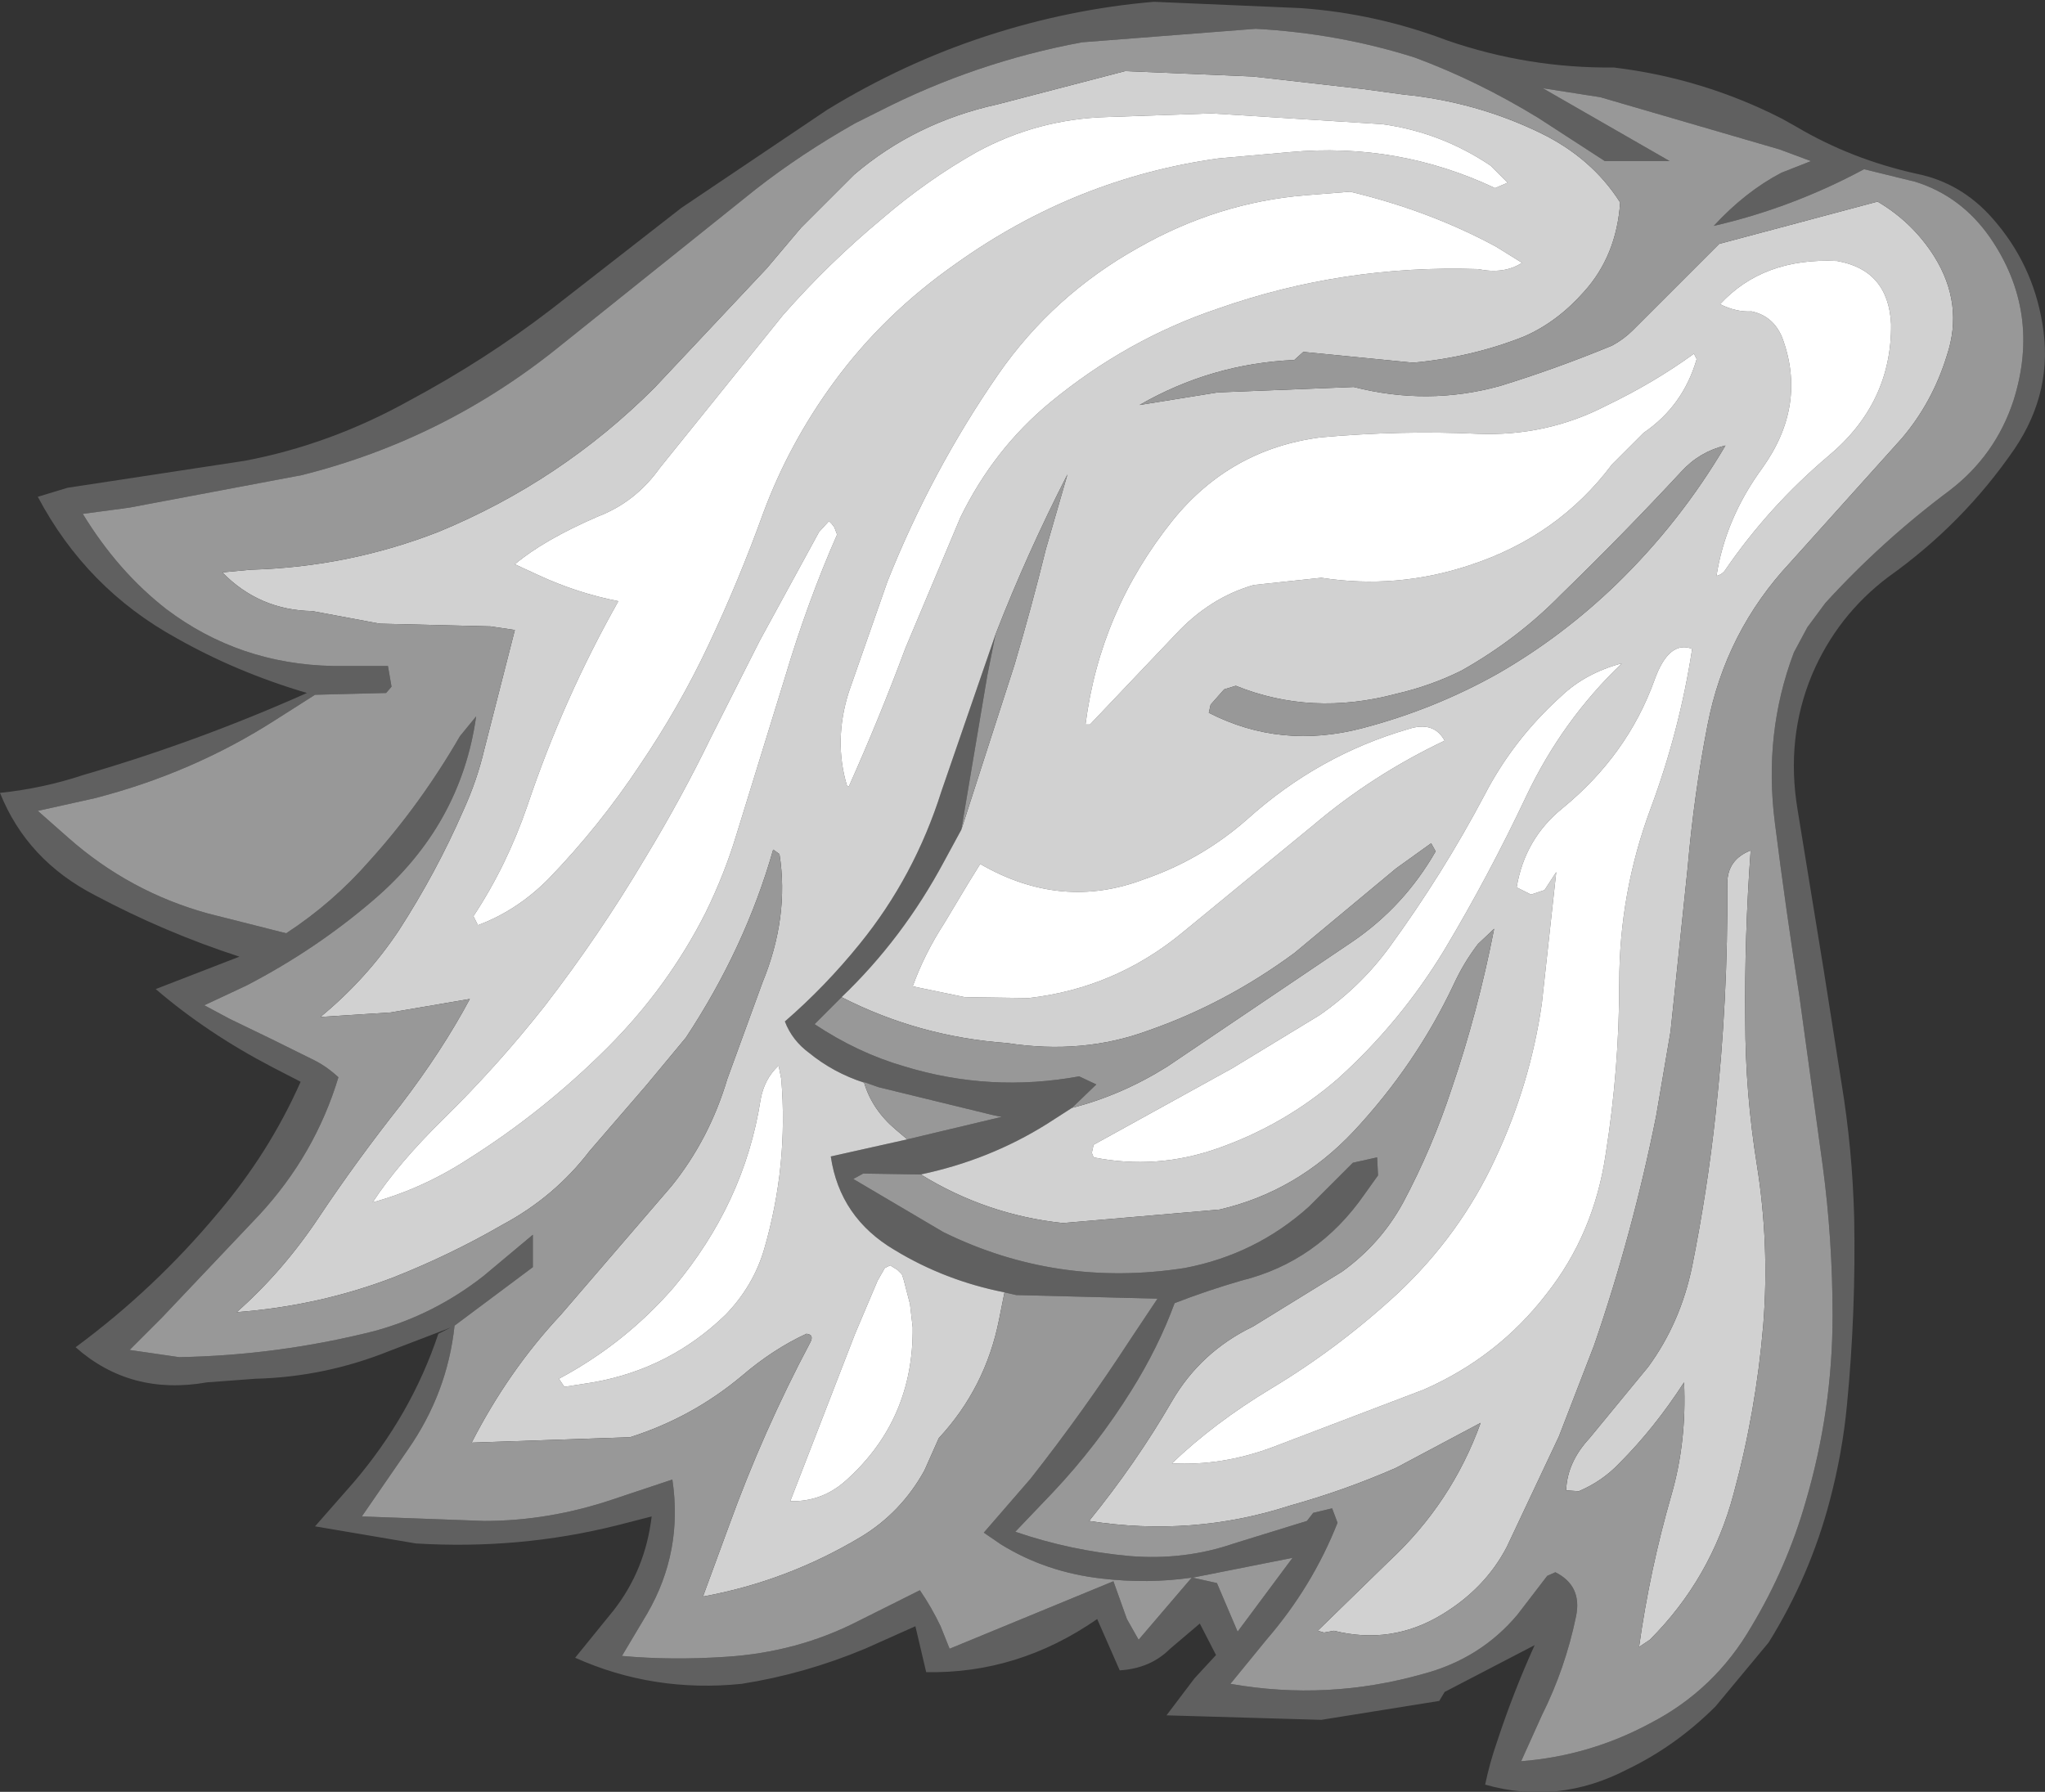 <?xml version="1.0" encoding="UTF-8" standalone="no"?>
<svg xmlns:ffdec="https://www.free-decompiler.com/flash" xmlns:xlink="http://www.w3.org/1999/xlink" ffdec:objectType="shape" height="99.55px" width="113.6px" xmlns="http://www.w3.org/2000/svg">
  <rect width="100%" height="100%" fill="#333333" stroke="none"/>
  <g transform="matrix(1.0, 0.0, 0.0, 1.0, 67.8, 52.6)">
    <path d="M31.2 -46.0 L32.0 -45.55 Q35.05 -43.75 38.65 -42.95 41.15 -42.45 42.9 -40.45 45.1 -37.95 45.65 -34.65 46.3 -30.9 44.1 -27.65 41.25 -23.5 37.1 -20.55 34.25 -18.4 32.85 -15.1 31.4 -11.6 32.05 -7.65 L33.5 1.25 34.5 7.6 Q35.1 11.25 35.2 15.05 35.3 20.25 34.8 25.45 34.55 28.1 33.85 30.75 32.75 34.95 30.45 38.65 L27.5 42.2 Q25.3 44.4 22.6 45.7 18.75 47.7 14.7 46.55 14.95 45.35 15.35 44.2 16.25 41.45 17.45 38.8 L12.45 41.4 12.15 41.9 5.6 42.95 -3.0 42.7 -1.45 40.65 -0.25 39.35 -1.15 37.6 -2.8 39.0 Q-3.9 40.1 -5.6 40.2 L-6.85 37.35 Q-11.25 40.4 -16.35 40.3 L-16.95 37.75 -19.75 39.0 Q-23.1 40.4 -26.6 40.95 -31.5 41.45 -35.85 39.5 L-33.7 36.85 Q-31.95 34.6 -31.6 31.65 L-33.55 32.15 Q-38.95 33.5 -44.7 33.15 L-50.3 32.2 -48.15 29.75 Q-44.95 26.0 -43.45 21.5 L-42.75 21.15 -46.15 22.45 Q-49.75 23.9 -53.6 24.0 L-56.3 24.2 Q-60.55 24.95 -63.6 22.25 -59.2 19.0 -55.7 14.8 -52.85 11.45 -51.1 7.5 L-52.65 6.7 Q-56.3 4.8 -59.15 2.35 L-54.5 0.55 Q-58.65 -0.8 -62.5 -2.85 -66.3 -4.8 -67.8 -8.55 -65.4 -8.8 -63.15 -9.55 -56.8 -11.4 -50.75 -14.1 -54.65 -15.25 -58.0 -17.15 -63.0 -19.9 -65.7 -25.0 L-64.05 -25.5 -54.2 -27.0 Q-49.45 -27.9 -45.05 -30.35 -40.85 -32.6 -37.2 -35.4 L-29.95 -41.05 -21.85 -46.5 Q-17.6 -49.1 -13.0 -50.6 -8.4 -52.1 -3.7 -52.5 L4.45 -52.15 Q8.65 -51.85 12.6 -50.35 17.1 -48.8 21.85 -48.85 26.8 -48.25 31.2 -46.0 M-16.65 12.65 L-19.85 12.6 -20.4 12.9 -15.4 15.85 Q-9.1 18.95 -2.0 17.85 1.95 17.1 4.9 14.45 L7.35 12.0 8.7 11.7 8.75 12.7 8.0 13.75 Q5.4 17.5 1.15 18.55 -0.75 19.1 -2.55 19.8 -3.45 22.25 -4.95 24.65 -6.85 27.7 -9.3 30.3 L-11.4 32.5 Q-8.35 33.55 -5.05 33.85 -2.0 34.1 0.75 33.15 L4.8 31.9 5.15 31.45 6.2 31.2 6.5 32.0 Q5.1 35.55 2.55 38.5 L0.55 40.95 Q5.95 41.9 11.25 40.4 14.45 39.55 16.5 37.1 L18.15 34.95 18.6 34.75 Q20.1 35.5 19.75 37.2 19.15 40.1 17.85 42.7 L16.7 45.25 Q20.5 44.95 23.85 43.15 27.45 41.3 29.5 37.75 31.45 34.5 32.5 30.85 34.0 25.75 34.0 20.5 34.0 16.25 33.45 12.15 L32.15 2.7 Q31.4 -2.1 30.8 -6.85 30.15 -11.85 31.85 -16.35 L32.6 -17.75 33.6 -19.1 Q36.75 -22.55 40.5 -25.35 43.05 -27.3 44.05 -30.35 45.6 -35.25 42.75 -39.4 41.15 -41.7 38.6 -42.5 L35.75 -43.2 Q31.75 -41.05 27.4 -40.05 29.15 -41.95 31.15 -43.0 L32.8 -43.65 31.05 -44.3 21.1 -47.2 17.9 -47.7 24.95 -43.65 21.35 -43.65 17.65 -46.05 Q14.3 -48.1 10.8 -49.4 6.55 -50.75 1.95 -51.0 L-7.7 -50.25 Q-13.6 -49.15 -18.9 -46.45 L-20.3 -45.75 Q-23.3 -44.05 -25.8 -42.1 L-36.6 -33.45 Q-43.05 -28.2 -51.05 -26.2 L-60.6 -24.4 -63.2 -24.05 Q-61.25 -20.85 -58.55 -18.75 -54.5 -15.7 -49.3 -15.6 L-46.25 -15.6 -46.05 -14.45 -46.35 -14.1 -50.3 -14.0 -52.5 -12.6 Q-57.1 -9.65 -62.55 -8.25 L-65.7 -7.55 -64.0 -6.05 Q-60.6 -3.05 -56.25 -1.85 L-51.9 -0.75 Q-49.3 -2.45 -47.25 -4.8 -44.45 -7.9 -42.25 -11.7 L-41.35 -12.8 Q-42.2 -6.75 -47.05 -2.6 -50.25 0.15 -54.1 2.15 L-56.45 3.25 -55.05 4.0 Q-52.75 5.1 -50.35 6.3 -49.65 6.65 -49.0 7.25 -50.3 11.55 -53.4 14.9 L-58.8 20.6 -60.6 22.4 -57.85 22.8 Q-52.35 22.7 -47.0 21.35 -43.7 20.45 -40.95 18.3 L-38.2 16.0 -38.2 17.8 -42.55 21.05 Q-42.95 24.8 -45.15 27.95 L-47.7 31.65 -40.9 31.9 Q-37.3 31.9 -33.75 30.7 L-30.45 29.6 Q-29.85 33.6 -31.85 37.05 L-33.25 39.4 Q-30.5 39.65 -27.5 39.45 -23.5 39.2 -20.1 37.45 L-16.7 35.75 Q-16.05 36.7 -15.55 37.75 L-15.05 39.0 -5.95 35.25 -5.2 37.35 -4.55 38.5 -1.6 35.05 Q-4.05 35.4 -6.6 35.1 -9.7 34.75 -12.2 33.2 L-13.15 32.55 -10.55 29.55 Q-7.6 25.8 -5.0 21.8 L-3.5 19.55 -11.35 19.35 -12.0 19.2 Q-15.3 18.55 -18.1 16.85 -21.15 15.05 -21.65 11.65 L-17.4 10.7 -12.15 9.45 -12.65 9.35 -19.0 7.8 -19.85 7.5 -19.8 7.55 Q-21.5 7.0 -22.85 5.9 -23.8 5.2 -24.2 4.15 -21.95 2.2 -20.05 -0.15 -17.0 -3.9 -15.5 -8.65 L-12.5 -17.35 -12.95 -15.1 -14.4 -6.5 -15.35 -4.75 Q-17.65 -0.45 -21.05 2.8 L-22.55 4.3 Q-20.15 5.9 -17.55 6.65 -12.8 8.1 -7.85 7.2 L-6.9 7.65 -8.25 8.95 -9.65 9.85 Q-12.85 11.85 -16.65 12.65 M-0.2 35.35 L0.95 38.05 4.0 33.95 -1.55 35.05 -0.2 35.35" fill="#606060" fill-rule="evenodd" stroke="none"/>
    <path d="M-16.65 12.65 Q-12.85 11.85 -9.65 9.85 L-8.25 8.95 Q-5.5 8.25 -2.95 6.65 L7.35 -0.3 Q10.2 -2.25 11.95 -5.3 L11.7 -5.75 9.75 -4.35 4.1 0.35 Q0.3 3.15 -4.0 4.65 -7.65 6.0 -11.85 5.35 -16.75 5.0 -21.05 2.8 -17.65 -0.45 -15.35 -4.75 L-14.4 -6.5 -11.45 -15.65 Q-10.5 -18.85 -9.7 -22.1 L-8.5 -26.25 Q-10.75 -21.85 -12.5 -17.35 L-15.5 -8.65 Q-17.0 -3.9 -20.05 -0.15 -21.95 2.2 -24.2 4.15 -23.8 5.2 -22.85 5.9 -21.5 7.0 -19.8 7.55 -19.35 9.05 -18.05 10.15 L-17.4 10.7 -21.65 11.65 Q-21.15 15.05 -18.1 16.85 -15.3 18.55 -12.0 19.2 L-12.3 20.7 Q-13.05 24.5 -15.65 27.3 L-16.45 29.1 Q-17.75 31.45 -20.0 32.8 -24.1 35.25 -28.75 36.1 L-27.3 32.15 Q-25.4 26.9 -22.8 22.0 -22.55 21.55 -23.0 21.5 -24.85 22.35 -26.6 23.85 -29.35 26.15 -32.8 27.25 L-41.6 27.55 Q-39.55 23.55 -36.65 20.45 L-30.5 13.3 Q-28.4 10.7 -27.4 7.35 L-25.45 2.0 Q-23.95 -1.65 -24.5 -5.15 L-24.85 -5.4 Q-26.4 0.05 -29.7 5.05 L-31.9 7.7 -35.05 11.35 Q-37.0 13.9 -39.9 15.45 -42.75 17.1 -45.9 18.35 -50.05 19.95 -54.65 20.3 -52.1 18.05 -50.1 15.05 -48.0 11.9 -45.55 8.8 -43.25 5.8 -41.7 2.9 L-46.1 3.65 -50.0 3.9 Q-47.45 1.8 -45.65 -0.9 -43.55 -4.15 -42.05 -7.6 -41.3 -9.25 -40.9 -10.95 L-39.2 -17.6 -40.55 -17.8 -46.7 -17.95 -50.45 -18.65 Q-53.4 -18.7 -55.45 -20.8 L-53.85 -20.95 Q-48.45 -21.1 -43.45 -23.05 -36.65 -25.85 -31.45 -31.05 L-25.2 -37.7 -23.3 -39.95 -20.35 -42.9 Q-16.95 -45.8 -12.4 -46.8 L-5.3 -48.65 1.8 -48.35 7.95 -47.65 10.15 -47.35 Q14.2 -46.95 17.8 -45.2 20.65 -43.8 22.2 -41.35 22.0 -38.4 20.2 -36.4 18.7 -34.7 16.85 -33.9 13.95 -32.75 10.7 -32.45 L4.6 -33.05 4.1 -32.6 Q-0.5 -32.4 -4.5 -30.1 L-0.15 -30.8 7.4 -31.1 Q11.5 -30.05 15.5 -31.15 18.6 -32.1 21.75 -33.4 22.4 -33.75 22.9 -34.25 L27.7 -39.05 36.5 -41.4 Q38.45 -40.25 39.65 -38.35 41.3 -35.7 40.35 -32.85 39.55 -30.25 37.85 -28.25 L31.65 -21.35 Q28.05 -17.5 27.05 -12.3 26.3 -8.45 25.95 -4.4 L25.0 4.7 24.2 9.4 Q22.9 15.9 20.75 22.15 L18.8 27.2 15.9 33.35 Q14.7 35.65 12.3 37.1 9.5 38.8 6.3 38.0 L5.75 38.1 5.4 38.0 9.35 34.15 Q12.85 30.9 14.45 26.45 L9.75 28.95 Q6.9 30.2 3.85 31.05 -1.55 32.8 -7.3 31.9 -4.7 28.7 -2.7 25.25 -1.1 22.5 1.8 21.1 L6.75 18.05 Q8.9 16.5 10.15 14.2 11.75 11.2 12.85 7.85 14.3 3.6 15.2 -1.0 L14.3 -0.15 Q13.5 0.9 12.95 2.1 10.85 6.55 7.4 10.25 4.25 13.6 -0.05 14.6 L-8.75 15.35 Q-13.0 14.9 -16.65 12.65 M26.45 -32.65 L26.3 -32.95 Q24.1 -31.35 21.4 -30.05 18.1 -28.35 14.3 -28.5 10.0 -28.7 5.55 -28.3 0.55 -27.65 -2.65 -23.7 -6.7 -18.65 -7.5 -12.35 L-7.25 -12.35 -2.5 -17.35 Q-0.6 -19.4 1.85 -20.1 L5.6 -20.5 Q9.8 -19.85 13.85 -21.2 18.75 -22.8 21.75 -26.8 L23.5 -28.55 Q25.7 -30.05 26.45 -32.65 M37.25 -34.6 Q37.1 -37.6 34.25 -38.1 30.15 -38.3 27.75 -35.7 28.65 -35.25 29.5 -35.3 30.7 -35.05 31.2 -33.85 32.6 -30.1 30.1 -26.6 28.05 -23.8 27.55 -20.6 27.9 -20.7 28.05 -20.95 30.45 -24.45 33.75 -27.25 37.3 -30.2 37.25 -34.6 M28.05 -27.85 Q26.6 -27.5 25.6 -26.4 22.35 -22.9 18.9 -19.55 16.5 -17.1 13.4 -15.35 11.7 -14.5 9.75 -14.05 5.05 -12.8 0.85 -14.5 L0.2 -14.3 -0.55 -13.45 -0.65 -13.0 Q3.35 -10.95 7.9 -12.15 11.9 -13.2 15.45 -15.2 19.0 -17.25 22.0 -20.15 25.55 -23.6 28.05 -27.85 M12.45 -11.45 Q11.85 -12.55 10.45 -12.1 5.45 -10.65 1.5 -7.1 -1.05 -4.85 -4.25 -3.75 -8.85 -2.0 -13.35 -4.6 L-14.0 -3.55 -15.35 -1.3 Q-16.45 0.4 -17.1 2.2 L-14.2 2.8 -10.65 2.85 Q-5.85 2.3 -2.1 -0.8 L5.15 -6.75 Q8.45 -9.55 12.45 -11.45 M-0.5 -46.3 L-6.25 -46.1 Q-10.15 -46.0 -13.55 -44.15 -16.3 -42.6 -18.8 -40.45 -21.75 -38.0 -24.3 -35.1 L-31.15 -26.6 Q-32.5 -24.7 -34.6 -23.9 -37.6 -22.6 -39.2 -21.25 L-37.9 -20.65 Q-35.75 -19.65 -33.45 -19.2 -36.5 -13.8 -38.5 -7.85 -39.65 -4.5 -41.5 -1.7 L-41.25 -1.2 Q-39.1 -2.0 -37.35 -3.75 -34.5 -6.7 -32.25 -10.1 -30.05 -13.35 -28.45 -16.75 -26.75 -20.35 -25.4 -24.1 -23.95 -28.0 -21.45 -31.4 -18.7 -35.15 -14.7 -37.95 -8.05 -42.7 -0.1 -43.8 L3.85 -44.15 Q9.85 -44.7 15.25 -42.15 L15.95 -42.45 15.0 -43.4 Q12.25 -45.25 9.0 -45.7 L-0.5 -46.3 M7.2 -41.95 L4.7 -41.75 Q-0.15 -41.35 -4.55 -38.85 -9.3 -36.2 -12.35 -31.8 -16.05 -26.45 -18.5 -20.3 L-20.65 -14.15 Q-21.5 -11.45 -20.75 -8.95 L-20.65 -8.9 Q-18.95 -12.7 -17.5 -16.6 L-14.45 -23.85 Q-12.6 -27.65 -9.45 -30.25 -5.2 -33.75 -0.15 -35.45 6.8 -37.9 14.3 -37.65 15.75 -37.35 16.75 -38.0 L15.3 -38.9 Q11.6 -40.9 7.2 -41.95 M22.3 -15.75 Q20.25 -15.2 18.9 -13.9 16.25 -11.5 14.65 -8.4 12.35 -4.05 9.4 0.0 7.8 2.2 5.5 3.8 L0.65 6.75 -7.05 11.0 -7.15 11.45 -7.05 11.7 Q-3.55 12.4 -0.15 11.2 3.55 9.9 6.5 7.35 10.0 4.2 12.45 0.15 14.9 -3.95 17.0 -8.4 19.0 -12.6 22.3 -15.75 M26.2 -16.55 Q24.9 -17.05 24.1 -14.8 22.6 -10.65 19.0 -7.7 16.9 -6.0 16.45 -3.3 L17.25 -2.9 18.0 -3.15 18.65 -4.15 17.85 3.15 Q17.2 7.65 15.25 11.8 13.3 16.0 9.85 19.25 6.55 22.3 2.8 24.55 -0.35 26.45 -2.7 28.7 0.1 28.85 2.9 27.8 L11.3 24.6 Q15.4 22.8 18.1 19.3 20.75 15.95 21.4 11.5 22.15 6.75 22.15 2.0 22.15 -3.0 23.9 -7.7 25.5 -12.0 26.2 -16.55 M29.45 -5.35 Q29.1 -0.55 29.15 4.1 29.15 8.1 29.8 12.15 30.5 16.55 30.15 21.0 29.75 25.8 28.5 30.4 27.25 35.1 23.85 38.5 L23.25 38.9 Q23.85 34.6 25.05 30.45 25.9 27.5 25.75 24.2 24.1 26.75 22.15 28.7 21.2 29.7 19.9 30.25 L19.2 30.2 Q19.25 28.65 20.5 27.3 L23.75 23.35 Q25.55 20.9 26.2 17.75 27.05 13.5 27.5 9.3 28.2 2.9 28.15 -3.5 28.15 -4.85 29.45 -5.35 M-21.3 -22.9 L-21.45 -23.3 -21.6 -23.5 -21.75 -23.65 -22.3 -23.05 -25.6 -17.0 -28.3 -11.65 Q-29.95 -8.25 -31.95 -4.95 -34.5 -0.65 -37.55 3.3 -40.15 6.6 -43.15 9.55 -45.7 12.05 -47.1 14.2 -44.35 13.45 -41.8 11.8 -37.6 9.15 -34.05 5.6 -30.7 2.25 -28.6 -1.9 -27.55 -4.05 -26.9 -6.2 L-24.2 -14.95 Q-22.95 -19.15 -21.3 -22.9 M-24.4 7.35 L-24.55 6.6 Q-25.35 7.35 -25.55 8.5 -26.45 14.25 -30.4 18.95 -33.1 22.05 -36.75 24.0 L-36.45 24.45 -34.85 24.2 Q-30.6 23.45 -27.5 20.45 -25.95 18.85 -25.35 16.8 -24.0 12.15 -24.4 7.35 M-17.1 21.15 L-17.25 19.85 -17.6 18.5 -17.7 18.2 -17.95 17.95 -18.35 17.7 -18.65 17.85 -19.05 18.55 -20.3 21.5 -23.9 30.8 Q-22.1 30.85 -20.75 29.6 -17.05 26.25 -17.1 21.15" fill="#d1d1d1" fill-rule="evenodd" stroke="none"/>
    <path d="M-12.0 19.2 L-11.35 19.35 -3.5 19.55 -5.0 21.8 Q-7.6 25.8 -10.55 29.55 L-13.15 32.55 -12.2 33.2 Q-9.7 34.75 -6.6 35.1 -4.05 35.4 -1.6 35.05 L-4.55 38.5 -5.2 37.35 -5.95 35.25 -15.05 39.0 -15.55 37.75 Q-16.05 36.7 -16.7 35.75 L-20.1 37.45 Q-23.5 39.2 -27.5 39.45 -30.5 39.65 -33.25 39.4 L-31.85 37.05 Q-29.85 33.6 -30.45 29.6 L-33.75 30.7 Q-37.3 31.9 -40.9 31.9 L-47.7 31.65 -45.15 27.95 Q-42.95 24.8 -42.55 21.05 L-38.2 17.8 -38.2 16.0 -40.95 18.3 Q-43.7 20.45 -47.0 21.35 -52.35 22.7 -57.85 22.8 L-60.6 22.4 -58.8 20.6 -53.4 14.9 Q-50.3 11.55 -49.0 7.25 -49.65 6.65 -50.35 6.3 -52.75 5.1 -55.05 4.0 L-56.45 3.25 -54.1 2.15 Q-50.25 0.15 -47.05 -2.6 -42.2 -6.75 -41.35 -12.8 L-42.25 -11.7 Q-44.45 -7.9 -47.25 -4.8 -49.3 -2.45 -51.9 -0.75 L-56.25 -1.85 Q-60.6 -3.05 -64.0 -6.05 L-65.7 -7.55 -62.55 -8.25 Q-57.1 -9.65 -52.5 -12.6 L-50.3 -14.0 -46.35 -14.1 -46.05 -14.45 -46.25 -15.6 -49.3 -15.6 Q-54.5 -15.7 -58.55 -18.75 -61.25 -20.85 -63.2 -24.05 L-60.6 -24.4 -51.05 -26.2 Q-43.05 -28.2 -36.6 -33.45 L-25.8 -42.1 Q-23.3 -44.05 -20.3 -45.75 L-18.9 -46.45 Q-13.6 -49.15 -7.7 -50.25 L1.95 -51.0 Q6.55 -50.75 10.8 -49.4 14.3 -48.1 17.65 -46.05 L21.35 -43.65 24.95 -43.65 17.9 -47.7 21.1 -47.2 31.05 -44.3 32.8 -43.65 31.15 -43.0 Q29.15 -41.95 27.4 -40.05 31.75 -41.05 35.75 -43.2 L38.6 -42.5 Q41.15 -41.7 42.75 -39.4 45.6 -35.25 44.05 -30.35 43.05 -27.3 40.5 -25.35 36.75 -22.55 33.6 -19.1 L32.6 -17.75 31.85 -16.35 Q30.15 -11.85 30.8 -6.85 31.4 -2.1 32.15 2.7 L33.45 12.15 Q34.0 16.25 34.0 20.5 34.0 25.75 32.5 30.85 31.45 34.5 29.5 37.75 27.45 41.3 23.85 43.15 20.5 44.95 16.7 45.25 L17.85 42.7 Q19.15 40.1 19.75 37.2 20.1 35.5 18.6 34.75 L18.15 34.95 16.5 37.1 Q14.45 39.55 11.25 40.4 5.95 41.9 0.55 40.95 L2.55 38.5 Q5.1 35.55 6.5 32.0 L6.2 31.2 5.15 31.45 4.8 31.9 0.75 33.15 Q-2.0 34.1 -5.05 33.85 -8.35 33.55 -11.4 32.5 L-9.3 30.3 Q-6.85 27.7 -4.95 24.65 -3.45 22.25 -2.55 19.8 -0.75 19.1 1.15 18.55 5.4 17.5 8.0 13.75 L8.75 12.7 8.7 11.7 7.35 12.0 4.9 14.45 Q1.95 17.1 -2.0 17.85 -9.1 18.95 -15.4 15.85 L-20.4 12.9 -19.85 12.6 -16.65 12.65 Q-13.0 14.9 -8.75 15.35 L-0.05 14.6 Q4.25 13.6 7.4 10.25 10.85 6.55 12.95 2.1 13.5 0.9 14.3 -0.15 L15.2 -1.0 Q14.3 3.6 12.85 7.85 11.75 11.2 10.15 14.2 8.9 16.5 6.75 18.05 L1.8 21.1 Q-1.1 22.5 -2.7 25.25 -4.7 28.7 -7.3 31.9 -1.55 32.8 3.85 31.05 6.9 30.2 9.75 28.95 L14.45 26.45 Q12.85 30.9 9.35 34.15 L5.4 38.0 5.75 38.1 6.3 38.0 Q9.5 38.8 12.3 37.1 14.7 35.65 15.9 33.35 L18.8 27.2 20.75 22.15 Q22.9 15.9 24.2 9.4 L25.0 4.7 25.95 -4.4 Q26.3 -8.45 27.05 -12.3 28.05 -17.5 31.65 -21.35 L37.85 -28.25 Q39.55 -30.25 40.35 -32.85 41.3 -35.7 39.65 -38.35 38.45 -40.25 36.5 -41.4 L27.7 -39.05 22.9 -34.25 Q22.4 -33.75 21.75 -33.4 18.6 -32.1 15.5 -31.15 11.5 -30.05 7.4 -31.1 L-0.15 -30.8 -4.5 -30.1 Q-0.5 -32.4 4.1 -32.6 L4.6 -33.05 10.7 -32.45 Q13.95 -32.75 16.85 -33.9 18.7 -34.7 20.2 -36.4 22.0 -38.4 22.2 -41.35 20.65 -43.8 17.8 -45.2 14.2 -46.95 10.15 -47.35 L7.95 -47.65 1.8 -48.35 -5.3 -48.65 -12.4 -46.8 Q-16.95 -45.8 -20.35 -42.9 L-23.3 -39.95 -25.2 -37.7 -31.45 -31.05 Q-36.65 -25.85 -43.45 -23.05 -48.45 -21.1 -53.85 -20.95 L-55.45 -20.8 Q-53.4 -18.7 -50.45 -18.65 L-46.7 -17.95 -40.55 -17.8 -39.2 -17.6 -40.9 -10.95 Q-41.3 -9.25 -42.05 -7.6 -43.55 -4.15 -45.65 -0.9 -47.45 1.8 -50.0 3.9 L-46.1 3.65 -41.7 2.9 Q-43.25 5.8 -45.55 8.8 -48.0 11.9 -50.1 15.05 -52.1 18.05 -54.65 20.3 -50.05 19.95 -45.9 18.35 -42.75 17.1 -39.9 15.45 -37.0 13.9 -35.05 11.35 L-31.9 7.7 -29.7 5.05 Q-26.4 0.05 -24.85 -5.4 L-24.5 -5.15 Q-23.95 -1.65 -25.45 2.0 L-27.4 7.35 Q-28.4 10.7 -30.5 13.3 L-36.65 20.45 Q-39.55 23.55 -41.6 27.55 L-32.8 27.25 Q-29.35 26.15 -26.6 23.85 -24.85 22.35 -23.0 21.5 -22.55 21.55 -22.8 22.0 -25.4 26.9 -27.3 32.15 L-28.75 36.1 Q-24.1 35.25 -20.0 32.8 -17.75 31.45 -16.45 29.1 L-15.65 27.3 Q-13.05 24.5 -12.3 20.7 L-12.0 19.2 M-8.25 8.95 L-6.9 7.65 -7.85 7.2 Q-12.8 8.1 -17.55 6.65 -20.15 5.9 -22.55 4.3 L-21.05 2.8 Q-16.75 5.0 -11.85 5.35 -7.65 6.0 -4.0 4.65 0.3 3.15 4.1 0.35 L9.75 -4.35 11.7 -5.75 11.95 -5.3 Q10.2 -2.25 7.35 -0.3 L-2.95 6.65 Q-5.5 8.25 -8.25 8.95 M-14.4 -6.5 L-12.95 -15.1 -12.5 -17.35 Q-10.75 -21.85 -8.5 -26.25 L-9.7 -22.1 Q-10.5 -18.85 -11.45 -15.65 L-14.4 -6.5 M-19.8 7.55 L-19.85 7.5 -19.0 7.8 -12.65 9.35 -12.15 9.45 -17.4 10.7 -18.05 10.15 Q-19.35 9.05 -19.8 7.55 M28.05 -27.85 Q25.55 -23.6 22.0 -20.15 19.0 -17.25 15.45 -15.2 11.9 -13.2 7.9 -12.15 3.35 -10.95 -0.65 -13.0 L-0.55 -13.45 0.2 -14.3 0.85 -14.5 Q5.05 -12.8 9.75 -14.05 11.7 -14.5 13.4 -15.35 16.5 -17.1 18.9 -19.55 22.35 -22.9 25.6 -26.4 26.6 -27.5 28.05 -27.85 M29.45 -5.35 Q28.15 -4.85 28.15 -3.5 28.2 2.9 27.5 9.3 27.05 13.5 26.2 17.75 25.55 20.9 23.75 23.35 L20.5 27.3 Q19.25 28.65 19.2 30.2 L19.9 30.25 Q21.2 29.7 22.15 28.7 24.1 26.75 25.75 24.2 25.9 27.5 25.05 30.45 23.85 34.6 23.25 38.9 L23.85 38.5 Q27.25 35.1 28.5 30.4 29.75 25.8 30.15 21.0 30.5 16.55 29.8 12.15 29.15 8.1 29.15 4.1 29.1 -0.55 29.45 -5.35 M-0.2 35.35 L-1.55 35.05 4.0 33.95 0.95 38.05 -0.2 35.35" fill="#989898" fill-rule="evenodd" stroke="none"/>
    <path d="M37.25 -34.6 Q37.3 -30.2 33.75 -27.25 30.45 -24.45 28.05 -20.95 27.9 -20.7 27.55 -20.6 28.05 -23.8 30.1 -26.6 32.6 -30.1 31.2 -33.85 30.7 -35.05 29.5 -35.3 28.65 -35.25 27.75 -35.7 30.15 -38.3 34.25 -38.1 37.1 -37.6 37.25 -34.6 M26.45 -32.65 Q25.7 -30.05 23.5 -28.55 L21.75 -26.8 Q18.75 -22.8 13.85 -21.2 9.8 -19.85 5.6 -20.5 L1.85 -20.1 Q-0.6 -19.4 -2.5 -17.35 L-7.25 -12.35 -7.5 -12.35 Q-6.7 -18.65 -2.65 -23.7 0.55 -27.65 5.55 -28.3 10.0 -28.7 14.3 -28.5 18.1 -28.35 21.4 -30.05 24.1 -31.35 26.3 -32.95 L26.45 -32.65 M7.2 -41.95 Q11.6 -40.9 15.3 -38.9 L16.75 -38.0 Q15.75 -37.35 14.3 -37.65 6.8 -37.9 -0.15 -35.45 -5.2 -33.75 -9.45 -30.25 -12.6 -27.65 -14.45 -23.85 L-17.5 -16.6 Q-18.95 -12.7 -20.65 -8.9 L-20.75 -8.95 Q-21.5 -11.45 -20.65 -14.15 L-18.5 -20.3 Q-16.05 -26.45 -12.35 -31.8 -9.3 -36.2 -4.55 -38.85 -0.15 -41.35 4.7 -41.75 L7.2 -41.95 M-0.5 -46.3 L9.0 -45.7 Q12.25 -45.25 15.0 -43.4 L15.95 -42.45 15.25 -42.15 Q9.85 -44.7 3.85 -44.15 L-0.1 -43.8 Q-8.05 -42.7 -14.7 -37.95 -18.7 -35.15 -21.45 -31.4 -23.95 -28.0 -25.4 -24.1 -26.75 -20.35 -28.45 -16.75 -30.05 -13.35 -32.25 -10.1 -34.5 -6.7 -37.35 -3.75 -39.1 -2.0 -41.25 -1.2 L-41.5 -1.7 Q-39.65 -4.5 -38.5 -7.85 -36.5 -13.8 -33.45 -19.2 -35.75 -19.65 -37.9 -20.65 L-39.2 -21.25 Q-37.6 -22.6 -34.6 -23.9 -32.5 -24.7 -31.15 -26.6 L-24.3 -35.1 Q-21.75 -38.0 -18.8 -40.45 -16.3 -42.6 -13.55 -44.15 -10.15 -46.0 -6.25 -46.1 L-0.5 -46.3 M12.45 -11.45 Q8.45 -9.55 5.15 -6.75 L-2.1 -0.8 Q-5.85 2.3 -10.65 2.85 L-14.2 2.8 -17.1 2.2 Q-16.45 0.4 -15.35 -1.3 L-14.0 -3.55 -13.35 -4.6 Q-8.85 -2.0 -4.25 -3.75 -1.05 -4.85 1.5 -7.1 5.45 -10.65 10.45 -12.1 11.85 -12.55 12.45 -11.45 M26.2 -16.55 Q25.5 -12.0 23.9 -7.7 22.15 -3.0 22.15 2.0 22.15 6.75 21.4 11.5 20.75 15.95 18.1 19.3 15.4 22.8 11.3 24.6 L2.9 27.8 Q0.1 28.85 -2.7 28.7 -0.35 26.45 2.8 24.55 6.55 22.3 9.85 19.25 13.3 16.0 15.25 11.8 17.2 7.65 17.85 3.15 L18.65 -4.15 18.0 -3.15 17.25 -2.9 16.45 -3.3 Q16.9 -6.0 19.0 -7.7 22.6 -10.65 24.1 -14.8 24.9 -17.05 26.2 -16.55 M22.3 -15.75 Q19.0 -12.6 17.0 -8.4 14.9 -3.95 12.45 0.15 10.0 4.2 6.5 7.35 3.55 9.9 -0.15 11.2 -3.55 12.4 -7.05 11.7 L-7.15 11.45 -7.05 11.0 0.65 6.75 5.5 3.8 Q7.8 2.2 9.4 0.0 12.35 -4.05 14.65 -8.4 16.25 -11.5 18.9 -13.9 20.25 -15.2 22.3 -15.75 M-21.3 -22.9 Q-22.95 -19.15 -24.2 -14.95 L-26.9 -6.2 Q-27.55 -4.05 -28.6 -1.9 -30.7 2.25 -34.05 5.6 -37.6 9.15 -41.8 11.8 -44.35 13.45 -47.1 14.2 -45.7 12.05 -43.15 9.55 -40.15 6.6 -37.55 3.3 -34.5 -0.65 -31.95 -4.95 -29.95 -8.25 -28.3 -11.65 L-25.6 -17.0 -22.3 -23.05 -21.75 -23.65 -21.6 -23.5 -21.45 -23.3 -21.3 -22.9 M-17.1 21.15 Q-17.05 26.25 -20.75 29.6 -22.1 30.85 -23.9 30.8 L-20.3 21.5 -19.05 18.55 -18.65 17.85 -18.35 17.7 -17.95 17.95 -17.7 18.2 -17.6 18.5 -17.25 19.85 -17.1 21.15 M-24.4 7.35 Q-24.0 12.15 -25.35 16.8 -25.95 18.85 -27.5 20.45 -30.6 23.45 -34.85 24.2 L-36.45 24.45 -36.75 24.0 Q-33.1 22.05 -30.4 18.95 -26.45 14.25 -25.55 8.5 -25.35 7.35 -24.55 6.6 L-24.4 7.35" fill="#ffffff" fill-rule="evenodd" stroke="none"/>
  </g>
</svg>
